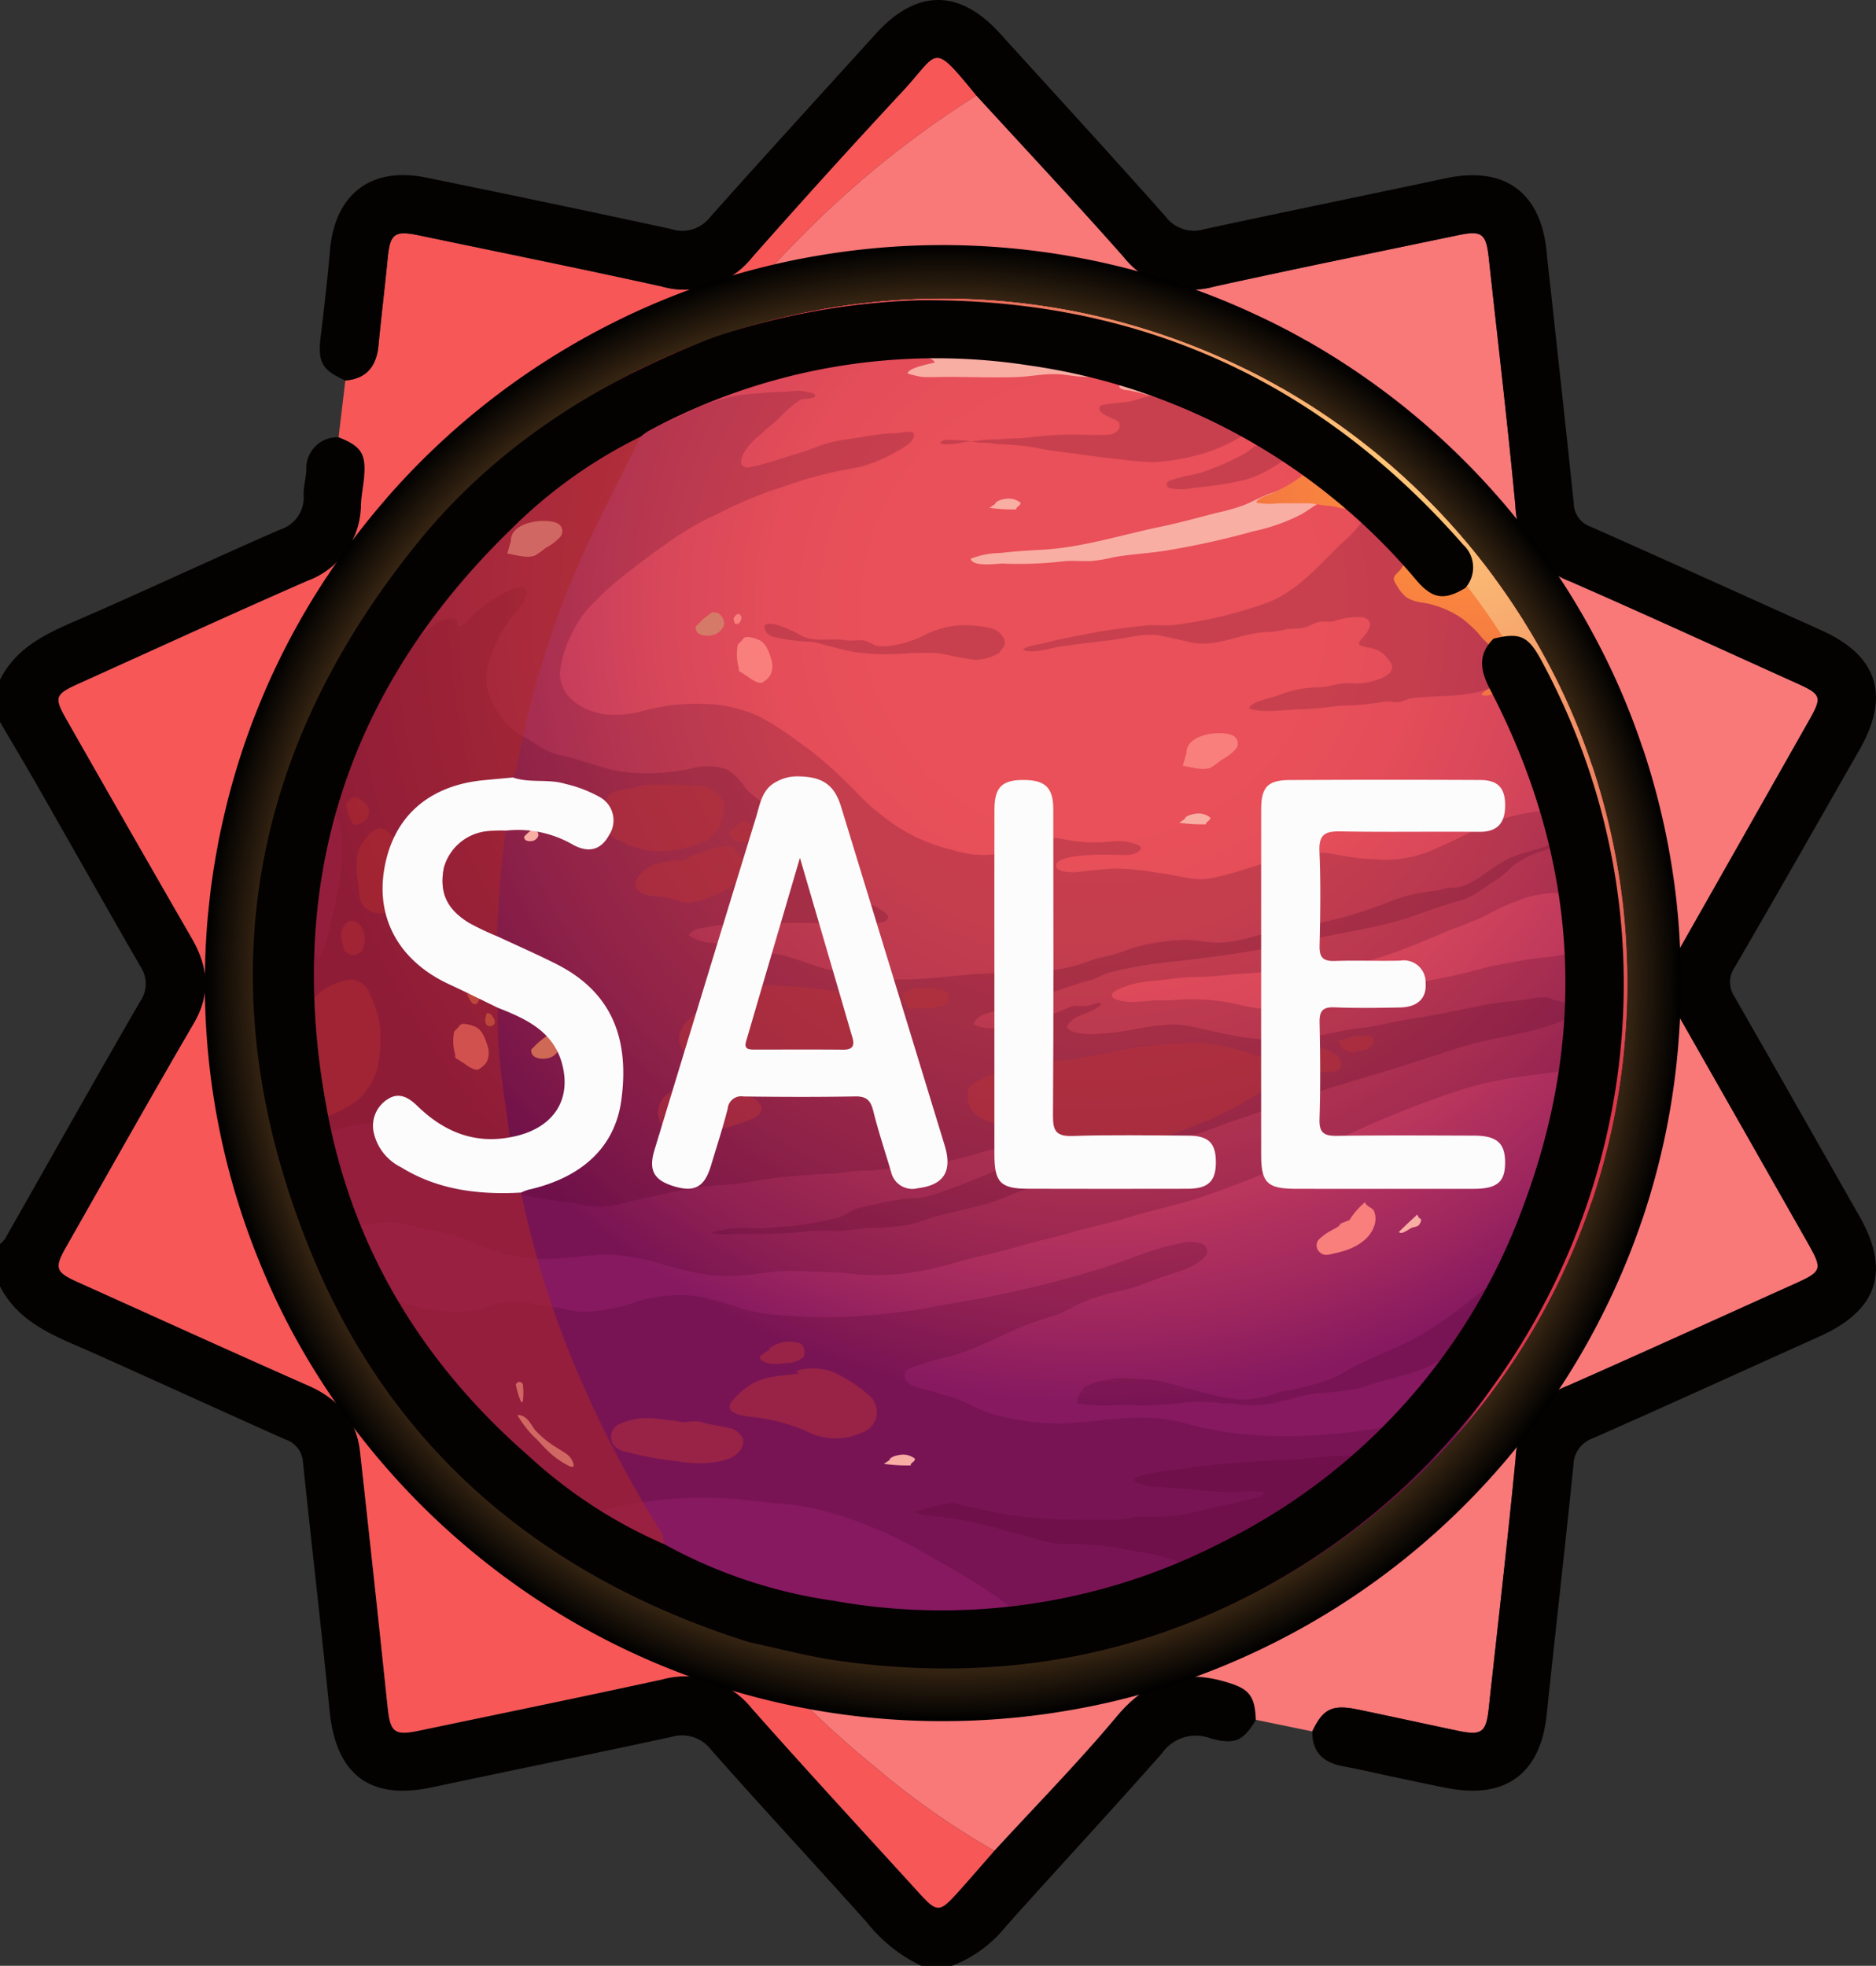 <svg xmlns="http://www.w3.org/2000/svg" xmlns:xlink="http://www.w3.org/1999/xlink" viewBox="0 0 190.794 199.934"><rect x="0" y="0" width="190.794" height="199.934" fill="#333333" stroke="none"/><defs><style>.a{isolation:isolate;}.b{fill:#040101;}.c{fill:#f97878;}.d{fill:#f85757;}.e,.h{mix-blend-mode:screen;}.e{fill:url(#a);}.f{fill:url(#b);}.g{fill:#470024;opacity:0.2;}.g,.q{mix-blend-mode:multiply;}.h{opacity:0.5;}.i{fill:#b83138;}.j,.m{fill:#f9aea4;}.j{mix-blend-mode:soft-light;}.k{fill:url(#c);}.l{fill:url(#d);}.n{fill:#f97f7c;}.o{fill:#cf6854;}.p{fill:#d57a68;}.q{fill:#ad2727;opacity:0.52;}.r{fill:#fcfcfc;}</style><radialGradient id="a" cx="95.895" cy="99.988" r="75.061" gradientUnits="userSpaceOnUse"><stop offset="0.662" stop-color="#ffac56"/><stop offset="1"/></radialGradient><radialGradient id="b" cx="111.26" cy="61.941" r="80.797" gradientUnits="userSpaceOnUse"><stop offset="0.281" stop-color="#e95059"/><stop offset="0.412" stop-color="#e44d59"/><stop offset="0.563" stop-color="#d6465a"/><stop offset="0.725" stop-color="#bf395c"/><stop offset="0.893" stop-color="#9f275e"/><stop offset="1" stop-color="#861960"/></radialGradient><radialGradient id="c" cx="148.696" cy="47.395" r="56.074" gradientUnits="userSpaceOnUse"><stop offset="0" stop-color="#ff953d"/><stop offset="0.211" stop-color="#fa873f"/><stop offset="0.609" stop-color="#eb6244"/><stop offset="1" stop-color="#db384a"/></radialGradient><radialGradient id="d" cx="145.623" cy="45.702" r="68.05" gradientUnits="userSpaceOnUse"><stop offset="0" stop-color="#ffcc7a"/><stop offset="0.144" stop-color="#fcbe75"/><stop offset="0.417" stop-color="#f39969"/><stop offset="0.787" stop-color="#e45d56"/><stop offset="1" stop-color="#db384a"/></radialGradient></defs><g class="a"><path class="b" d="M93.697,199.934a15.685,15.685,0,0,1-5.527-4.408C82.931,189.661,77.569,183.904,72.361,178.011a3.722,3.722,0,0,0-4.052-1.364c-8.113,1.758-16.251,3.402-24.369,5.133-6.302,1.344-9.761-1.264-10.415-7.756-.852-8.466-1.84-16.919-2.72-25.383a2.585,2.585,0,0,0-1.817-2.253c-6.503-2.912-12.985-5.871-19.488-8.781C5.871,135.983,2.002,134.719,0,130.825V126.53a2.903,2.903,0,0,0,.504-.522c4.577-8.054,9.109-16.134,13.747-24.152a3.13,3.13,0,0,0,.034-3.555c-3.56-6.173-7.058-12.382-10.593-18.569C2.484,77.617,1.232,75.529,0,73.429V69.134c1.801-3.575,5.22-4.908,8.611-6.385,6.65-2.897,13.217-5.984,19.866-8.884a3.411,3.411,0,0,0,2.401-3.529c-.016-.836.229-1.673.279-2.515a3.155,3.155,0,0,1,3.276-3.351c2.313.902,2.822,1.697,2.595,4.119-.085.905-.271,1.804-.315,2.71A8.307,8.307,0,0,1,31.257,59.081C23.526,62.46,15.862,65.991,8.17,69.459,5.544,70.642,5.448,70.868,6.843,73.314Q13.167,84.4,19.526,95.466c1.653,2.866,1.938,5.623.184,8.625C15.322,111.605,11.068,119.198,6.766,126.763c-1.265,2.224-1.138,2.606,1.174,3.647,7.812,3.518,15.61,7.068,23.447,10.529,2.994,1.322,4.867,3.429,5.232,6.699q1.45,12.979,2.805,25.969c.271,2.577.678,2.94,3.187,2.415,8.259-1.729,16.525-3.425,24.771-5.218a8.661,8.661,0,0,1,9.068,2.935c5.601,6.331,11.34,12.541,17.031,18.792,1.793,1.97,2.073,1.979,3.792.089,1.308-1.439,2.571-2.92,3.853-4.382,4.164-4.537,8.492-8.937,12.439-13.655,3.041-3.636,6.48-4.854,10.999-3.555,2.401.69,3.067,1.321,3.161,3.889-1.246,2.101-2.108,2.596-4.666,1.862a4.193,4.193,0,0,0-4.876,1.532c-5.227,5.928-10.614,11.714-15.877,17.61a13.002,13.002,0,0,1-5.484,4.016Z"/><path class="c" d="M127.723,174.914c-.094-2.568-.76-3.199-3.161-3.889-4.519-1.299-7.958-.081-10.999,3.555-3.947,4.719-8.275,9.118-12.439,13.655a79.63,79.63,0,0,1-11.774-8.224,107.536,107.536,0,0,1-12.758-12.23,1.584,1.584,0,0,1-.446-1.241c3.041.657,6.04,1.468,9.138,1.903,16.345,2.296,31.721-.485,45.858-9.037,30.715-18.58,43.316-58.81,25.236-92.258-1.332-2.463-2.143-2.857-4.836-2.198a4.236,4.236,0,0,0-.963-1.861c-.657-1.076-1.788-1.872-1.903-3.266a3.138,3.138,0,0,0-.226-4.405c-14.623-16.687-33.011-24.98-55.211-24.724A72.063,72.063,0,0,0,72.609,34.436a1.604,1.604,0,0,1,.43-1.054,140.125,140.125,0,0,1,9.969-10.839A99.026,99.026,0,0,1,99.301,9.713c5.004,5.467,10.078,10.872,14.984,16.425a8.775,8.775,0,0,0,9.23,3.003c8.244-1.813,16.517-3.495,24.78-5.219,2.418-.505,2.847-.175,3.117,2.299.916,8.401,1.914,16.794,2.706,25.207a8.57,8.57,0,0,0,5.571,7.707c7.731,3.382,15.399,6.906,23.091,10.376,2.465,1.112,2.554,1.383,1.212,3.753q-6.577,11.615-13.164,23.225a6.65,6.65,0,0,0,.017,7.029q6.466,11.342,12.902,22.701c1.67,2.941,1.633,3.066-1.363,4.416-7.635,3.439-15.255,6.912-22.916,10.292a8.349,8.349,0,0,0-5.331,7.459c-.821,8.476-1.805,16.935-2.73,25.401-.265,2.428-.72,2.751-3.166,2.237-3.368-.707-6.729-1.446-10.099-2.147-2.653-.552-3.582-.096-4.678,2.217Q130.593,175.504,127.723,174.914Z"/><path class="d" d="M76.145,166.541a1.586,1.586,0,0,0,.446,1.241,107.536,107.536,0,0,0,12.758,12.23,79.63,79.63,0,0,0,11.774,8.224c-1.283,1.462-2.545,2.943-3.854,4.382-1.719,1.89-1.998,1.881-3.792-.089-5.691-6.251-11.43-12.461-17.031-18.792a8.661,8.661,0,0,0-9.068-2.935c-8.245,1.794-16.512,3.489-24.771,5.218-2.509.525-2.916.162-3.187-2.415Q38.058,160.618,36.618,147.637c-.365-3.27-2.238-5.377-5.232-6.699-7.837-3.461-15.635-7.011-23.447-10.529-2.312-1.041-2.439-1.423-1.174-3.647,4.302-7.565,8.556-15.158,12.945-22.672,1.754-3.003,1.469-5.759-.184-8.625Q13.149,84.41,6.843,73.314C5.448,70.868,5.544,70.642,8.17,69.459,15.862,65.991,23.526,62.46,31.257,59.081a8.307,8.307,0,0,0,5.457-7.783c.044-.906.23-1.805.315-2.71.227-2.422-.282-3.216-2.595-4.119q.344-2.884.687-5.768c2.19-.182,3.17-1.477,3.372-3.568.287-2.971.649-5.934.94-8.905.238-2.433.689-2.807,3.101-2.304,8.249,1.719,16.508,3.393,24.736,5.206a8.729,8.729,0,0,0,9.222-2.956q7.521-8.561,15.303-16.89c3.743-4.029,2.924-5.167,7.506.431A99.026,99.026,0,0,0,83.009,22.544a140.125,140.125,0,0,0-9.969,10.839,1.603,1.603,0,0,0-.43,1.054C60.868,38.904,50.511,45.475,42.566,55.298,24.791,77.276,21.222,101.699,32.041,127.633,40.313,147.462,55.69,160.092,76.145,166.541Z"/><path class="b" d="M99.301,9.713c-4.582-5.597-3.763-4.46-7.506-.431q-7.756,8.349-15.303,16.89a8.729,8.729,0,0,1-9.222,2.956c-8.228-1.813-16.487-3.487-24.736-5.206-2.412-.503-2.863-.129-3.101,2.304-.29,2.97-.652,5.934-.94,8.905-.202,2.091-1.182,3.386-3.372,3.568-2.428-1.093-2.823-1.872-2.497-4.555.353-2.903.685-5.811.941-8.724.497-5.662,4.157-8.501,9.739-7.366q12.497,2.542,24.962,5.241a3.582,3.582,0,0,0,3.93-1.182c5.576-6.268,11.245-12.454,16.874-18.675,4.13-4.564,8.505-4.585,12.608-.061,5.636,6.216,11.318,12.391,16.885,18.668a3.59,3.59,0,0,0,3.905,1.268c8.183-1.765,16.385-3.443,24.574-5.182,6.009-1.276,9.708,1.442,10.265,7.586.112,1.23.264,2.456.398,3.683.793,7.301,1.605,14.601,2.361,21.906a2.539,2.539,0,0,0,1.751,2.28c7.82,3.473,15.613,7.006,23.415,10.518q8.594,3.868,3.899,12.122c-4.218,7.38-8.416,14.771-12.688,22.12a2.653,2.653,0,0,0-.044,3.017c4.261,7.428,8.467,14.888,12.707,22.328,3.179,5.577,1.865,9.566-4.036,12.221-7.685,3.457-15.349,6.96-23.058,10.363a2.941,2.941,0,0,0-1.988,2.741c-.863,8.47-1.837,16.929-2.726,25.396-.624,5.941-4.129,8.583-10.036,7.456-1.849-.353-3.688-.757-5.529-1.144-1.715-.361-3.421-.767-5.143-1.087-1.992-.371-3.156-1.415-3.127-3.543,1.096-2.314,2.025-2.77,4.678-2.218,3.369.701,6.731,1.44,10.099,2.147,2.446.513,2.901.191,3.166-2.237.925-8.465,1.909-16.925,2.73-25.401a8.349,8.349,0,0,1,5.331-7.459c7.661-3.381,15.281-6.853,22.916-10.292,2.996-1.35,3.034-1.475,1.363-4.416q-6.446-11.353-12.902-22.701a6.65,6.65,0,0,1-.017-7.029q6.591-11.607,13.164-23.225c1.342-2.37,1.253-2.641-1.212-3.753-7.692-3.47-15.361-6.994-23.091-10.376a8.57,8.57,0,0,1-5.571-7.707c-.792-8.413-1.79-16.806-2.706-25.207-.27-2.474-.699-2.804-3.117-2.299-8.263,1.724-16.536,3.406-24.78,5.219a8.775,8.775,0,0,1-9.23-3.003C109.378,20.585,104.305,15.18,99.301,9.713Z"/><path class="e" d="M170.956,99.98c0,1.749-.064,3.498-.191,5.214a74.552,74.552,0,0,1-3.641,18.537v.016a1.097,1.097,0,0,1-.079.207,75.247,75.247,0,0,1-17.09,28.107,75.155,75.155,0,0,1-23.576,16.534,73.53,73.53,0,0,1-17.122,5.262,75.631,75.631,0,0,1-13.37,1.192A74.747,74.747,0,0,1,51.405,160.439a75.556,75.556,0,0,1-22.304-26.152q-1.431-2.79-2.623-5.723a74.635,74.635,0,0,1-5.644-28.584c0-.668.016-1.319.032-1.987,0-.524.032-1.065.048-1.59.016-.27.032-.556.048-.827.064-1.161.159-2.305.286-3.45.064-.652.143-1.319.223-1.971.096-.62.175-1.256.27-1.86.111-.636.207-1.272.334-1.908.175-1.049.398-2.067.636-3.1.143-.652.302-1.288.461-1.939.572-2.226,1.24-4.42,2.003-6.566.111-.318.223-.62.334-.922.143-.397.302-.795.461-1.192.223-.588.461-1.161.699-1.733s.477-1.129.731-1.685A74.703,74.703,0,0,1,32.646,59.568c.222-.35.445-.7.684-1.033.302-.461.604-.922.922-1.367A72.883,72.883,0,0,1,39.275,50.729c0-.016.016-.016.016-.032A75.235,75.235,0,0,1,61.723,33.146a73.844,73.844,0,0,1,21.144-7.09,75.311,75.311,0,0,1,45.563,6.28c1.478.699,2.925,1.447,4.34,2.257.143.079.302.159.445.238.048.032.111.064.159.095A75.268,75.268,0,0,1,156.473,55.673a74.258,74.258,0,0,1,5.262,8.267,72.588,72.588,0,0,1,5.135,11.574c.079.238.159.477.254.715.08.238.159.493.239.731a75.484,75.484,0,0,1,3.132,14.626c.143,1.367.27,2.75.334,4.149C170.908,97.134,170.956,98.549,170.956,99.98Z"/><path class="f" d="M165.499,99.981c0,1.622-.059,3.243-.177,4.835a69.143,69.143,0,0,1-3.376,17.189v.015a1.015,1.015,0,0,1-.074.192,69.778,69.778,0,0,1-15.848,26.064,69.694,69.694,0,0,1-21.862,15.332,68.183,68.183,0,0,1-15.877,4.879,70.12,70.12,0,0,1-12.398,1.106,69.312,69.312,0,0,1-41.248-13.548,70.062,70.062,0,0,1-20.683-24.251q-1.327-2.587-2.432-5.307a69.209,69.209,0,0,1-5.233-26.506c0-.619.015-1.223.029-1.843,0-.486.029-.988.044-1.474.015-.251.029-.516.044-.767.059-1.076.147-2.138.265-3.199.059-.605.133-1.224.206-1.828.089-.575.162-1.165.251-1.725.103-.59.192-1.179.31-1.769.162-.973.369-1.916.59-2.875.133-.604.28-1.194.427-1.798.531-2.064,1.15-4.098,1.858-6.088.103-.295.206-.575.31-.855.133-.369.28-.737.427-1.106.206-.545.427-1.076.649-1.607.221-.531.442-1.047.678-1.563a69.279,69.279,0,0,1,4.865-8.978c.206-.324.413-.649.634-.958.28-.428.56-.855.855-1.268A67.528,67.528,0,0,1,43.392,54.31c0-.015.015-.015.015-.03a69.767,69.767,0,0,1,20.801-16.275,68.479,68.479,0,0,1,19.607-6.575,69.837,69.837,0,0,1,42.25,5.823c1.371.649,2.712,1.342,4.025,2.093.133.074.28.147.413.221.044.03.103.059.147.089a69.799,69.799,0,0,1,21.42,19.238,68.855,68.855,0,0,1,4.88,7.666,67.304,67.304,0,0,1,4.762,10.732c.074.221.147.442.236.663.074.221.147.457.221.678a69.996,69.996,0,0,1,2.904,13.563c.133,1.268.251,2.55.31,3.848C165.455,97.342,165.499,98.654,165.499,99.981Z"/><path class="g" d="M165.499,99.981c0,1.622-.059,3.243-.177,4.835a4.551,4.551,0,0,1-1.12,2.079,7.425,7.425,0,0,1-3.582,1.695c-1.917.427-3.907.619-5.853.899a36.52,36.52,0,0,0-6.973,1.607,103.573,103.573,0,0,0-12.575,5.204,102.103,102.103,0,0,1-13.253,5.514c-2.433.796-4.953,1.297-7.401,2.064-1.15.354-2.314.619-3.479.899-1.607.383-3.155.899-4.747,1.268-2.064.472-4.054,1.165-6.118,1.592-2.329.486-4.614,1.342-6.958,1.695a25.433,25.433,0,0,1-5.602.31c-.811-.059-1.622-.177-2.432-.221-1.091-.074-2.197-.059-3.287-.133a22.972,22.972,0,0,0-4.718.236,20.212,20.212,0,0,1-5.337.118,33.844,33.844,0,0,1-5.101-1.238,20.563,20.563,0,0,0-5.425-.811c-.707,0-1.415.133-2.108.192-.737.074-1.474.103-2.211.177a17.807,17.807,0,0,1-3.317.015,16.408,16.408,0,0,1-4.983-1.386,26.119,26.119,0,0,0-5.454-1.636c-1.681-.265-3.332-.885-5.057-.516a7.739,7.739,0,0,1-.84.074c-.369.044-.722.192-1.091.236a3.157,3.157,0,0,0-1.283.31,5.418,5.418,0,0,0-.56.457,4.2,4.2,0,0,1-.56.457,7.673,7.673,0,0,1-.973.354,2.852,2.852,0,0,1-1.401.162,69.209,69.209,0,0,1-5.233-26.506c0-.619.015-1.223.029-1.843,0-.486.029-.988.044-1.474.015-.251.029-.516.044-.767.059-1.076.147-2.138.265-3.199.059-.605.133-1.224.206-1.828.089-.575.162-1.165.251-1.725.103-.59.192-1.179.31-1.769.162-.973.369-1.916.59-2.875.133-.604.28-1.194.427-1.798.531-2.064,1.15-4.098,1.858-6.088.103-.295.206-.575.31-.855.133-.369.28-.737.427-1.106.206-.545.427-1.076.649-1.607.221-.531.442-1.047.678-1.563a69.279,69.279,0,0,1,4.865-8.978c.206-.324.413-.649.634-.958.28-.428.56-.855.855-1.268A67.528,67.528,0,0,1,43.392,54.31c-.604,1.401-1.356,2.904-1.002,4.452a5.796,5.796,0,0,0,.413,1.268.898.898,0,0,1,.074.177c.575-.855,1.135-1.725,1.754-2.565.781-1.076,1.518-2.226,2.359-3.258.693-.884,1.533-1.681,2.285-2.506.265-.28.929-1.15,1.371-1.106.147.472-.295,1.12-.486,1.518-.28.604-.737,1.12-.973,1.754-.074.221-.192.634.133.619a2.841,2.841,0,0,0,.383-.251c.383-.265.722-.575,1.091-.855.531-.413,1.12-.752,1.666-1.165.722-.56,1.474-1.091,2.211-1.636,2.02-1.445,4.069-2.948,6.206-4.216a73.826,73.826,0,0,1,6.943-3.612c1.253-.575,2.477-1.194,3.759-1.725a20.418,20.418,0,0,1,2.978-.899,18.893,18.893,0,0,1,2.595-.295,21.386,21.386,0,0,1,2.167-.147c.634.015,1.253-.118,1.887-.118a4.552,4.552,0,0,1,1.091.177c.103.015.486.059.56.177.339.531-1.18.427-1.401.531a11.809,11.809,0,0,0-2.3,1.99c-.649.575-1.327,1.076-1.946,1.695a6.366,6.366,0,0,0-1.666,1.946c-.103.295-.28.722-.103,1.017.221.354.663.265.988.206a27.81,27.81,0,0,0,2.83-.781c1.179-.369,2.373-.708,3.538-1.15a13.731,13.731,0,0,1,3.096-.84c1.061-.133,2.123-.354,3.184-.486a13.384,13.384,0,0,1,1.872-.162c.531,0,1.017-.162,1.548-.147.958.015.251,1.047-.221,1.327a16.197,16.197,0,0,1-4.88,2.27,46.341,46.341,0,0,0-5.985,1.386c-1.371.487-2.786.899-4.142,1.43-.737.295-1.46.604-2.182.914-1.032.442-2.005,1.003-3.037,1.46a29.056,29.056,0,0,0-4.467,2.742c-1.356.914-2.624,1.931-3.921,2.919a27.113,27.113,0,0,0-3.228,2.875,10.683,10.683,0,0,0-2.27,3.17,11.723,11.723,0,0,0-1.224,4.054,3.68,3.68,0,0,0,1.46,2.904,6.64,6.64,0,0,0,3.523,1.327,14.354,14.354,0,0,0,2.639-.177,29.628,29.628,0,0,1,3.774-.811,26.45,26.45,0,0,1,4.187-.074A14.806,14.806,0,0,1,77.136,72.826a30.549,30.549,0,0,1,4.025,2.58,37.041,37.041,0,0,1,5.056,4.29c.885.84,1.666,1.769,2.609,2.536A28.338,28.338,0,0,0,91.111,83.971a18.427,18.427,0,0,0,5.912,2.521,10.175,10.175,0,0,0,5.189.221c1.238-.354,2.359-1.002,3.597-1.327a5.113,5.113,0,0,1,2.314-.044,16.003,16.003,0,0,0,3.568.339c.604-.015,1.194-.089,1.813-.133a5.432,5.432,0,0,1,1.813.236c.428.103,1.047.354.501.811-.605.501-1.843.339-2.58.339a24.881,24.881,0,0,0-3.921.162c-.457.074-1.813.265-1.902.885-.103.796,1.843.767,2.226.708,1.194-.162,2.388-.265,3.582-.354a25.766,25.766,0,0,1,4.393.413c1.46.147,2.875.59,4.349.678a6.636,6.636,0,0,0,1.857-.251c1.017-.221,1.961-.501,2.949-.811,1.622-.501,3.199-1.091,4.865-1.445a10.617,10.617,0,0,1,4.364.015c.708.133,1.445.236,2.167.339.708.103,1.445.074,2.152.162a12.541,12.541,0,0,0,5.985-1.253c2.196-.929,4.26-2.196,6.545-2.904a20.654,20.654,0,0,1,4.437-.825,3.051,3.051,0,0,1,1.091-.103c.192.044.339.177.516.221.472.147.56-.177.722-.545a6.442,6.442,0,0,0,.516-1.002c.103-.354.192-.722.31-1.076.133-.427.118-.84.265-1.253.103-.221.737-1.371,1.002-1.401h.044c.162.059.177.413.192.663,0,.074.015.133.015.177a1.069,1.069,0,0,0,.206.501,69.996,69.996,0,0,1,2.904,13.563c-.531-.177-1.061-.354-1.592-.486-.781-.206-1.592-.295-2.388-.442-.737-.133-1.46-.324-2.197-.413a10.014,10.014,0,0,0-4.6.781,15.612,15.612,0,0,0-2.108.899c-.649.339-1.283.678-1.946.973-.693.295-1.386.575-2.108.826-1.091.369-2.093.929-3.184,1.312a53.259,53.259,0,0,1-5.042,1.872,25.617,25.617,0,0,1-4.821.855c-1.415.089-2.845-.295-4.275-.103-.56.074-1.091.265-1.651.369a11.503,11.503,0,0,1-1.415.31c-.766.044-1.504.074-2.27.147-1.253.133-2.491.251-3.744.265a22.434,22.434,0,0,0-2.816.221c-.87.118-1.74.162-2.609.295a8.738,8.738,0,0,0-2.491.708c-.221.103-.781.354-.737.663.029.236.339.354.516.427a4.927,4.927,0,0,0,1.916.206,15.005,15.005,0,0,0,1.622-.118c.752-.074,1.504.03,2.241-.059a21.472,21.472,0,0,1,7.12.59,12.308,12.308,0,0,0,4.408.206c2.034-.295,3.98-.929,6-1.253,3.553-.575,7.091-1.238,10.599-1.946,1.695-.324,3.317-.899,5.012-1.194.752-.147,1.504-.28,2.27-.427,1.032-.206,2.093-.251,3.14-.398,1.563-.221,3.052-.767,4.614-.958.958-.118,1.902-.236,2.845-.28C165.455,97.342,165.499,98.654,165.499,99.981Z"/><path class="g" d="M151.406,141.98a69.506,69.506,0,0,1-43.12,26.506.389.389,0,0,0-.074-.088c-.943-.988-1.975-1.858-2.993-2.786a39.449,39.449,0,0,0-3.509-2.978,70.966,70.966,0,0,0-6.944-4.231,42.96,42.96,0,0,0-7.784-3.744,40.301,40.301,0,0,0-4.555-1.327c-1.902-.369-3.877-.457-5.808-.678a40.725,40.725,0,0,0-18.192,1.813,27.387,27.387,0,0,0-3.538,1.445c-.088.044-.162.088-.251.133a70.062,70.062,0,0,1-20.683-24.251,6.582,6.582,0,0,1,1.902-.457c.516,0,1.032-.03,1.548,0a9.534,9.534,0,0,1,2.654.752,15.921,15.921,0,0,0,7.209,1.268,12.856,12.856,0,0,0,1.858-.324c.575-.147,1.106-.442,1.695-.545a13.998,13.998,0,0,1,2.491-.044,12.723,12.723,0,0,1,1.961.354c.604.103,1.209.147,1.813.265a11.992,11.992,0,0,0,1.902.354,16.897,16.897,0,0,0,2.108-.147,19.02,19.02,0,0,0,4.01-1.002,13.2,13.2,0,0,1,3.052-.501c2.683-.295,5.204.649,7.725,1.445a19.108,19.108,0,0,0,4.378.604c1.518.118,3.022.177,4.555.147a69.367,69.367,0,0,0,6.988-.56c.929-.103,1.857-.236,2.771-.427,1.71-.339,3.45-.59,5.16-.914a115.29,115.29,0,0,0,12.531-3.14c1.799-.575,3.553-1.297,5.366-1.872a20.631,20.631,0,0,1,2.285-.56,3.669,3.669,0,0,1,2.285,0,.802.802,0,0,1,.486,1.12c-.236.486-1.002.884-1.43,1.15a9.403,9.403,0,0,1-2.064.767c-1.312.442-2.609.973-3.921,1.415-.796.266-1.622.398-2.432.59a22.475,22.475,0,0,0-2.757.929c-.796.31-1.474.811-2.3,1.12-1.091.413-2.241.722-3.347,1.15-2.83,1.106-5.484,2.742-8.491,3.376a25.271,25.271,0,0,0-2.86.84c-.428.133-1.106.383-1.106.973,0,.899,1.297,1.194,1.931,1.342.988.236,1.931.604,2.919.84a8.042,8.042,0,0,1,1.872.796,12.488,12.488,0,0,0,2.786,1.061,25.128,25.128,0,0,0,6.619.811c3.081-.118,6.133-.737,9.228-.56a19.313,19.313,0,0,1,3.892.737c1.253.324,2.491.531,3.774.737a44.682,44.682,0,0,0,10.024.192,54.115,54.115,0,0,0,7.032-.973,22.698,22.698,0,0,0,4.776-1.091c.708-.295,1.445-.442,2.152-.781.427-.206.811-.383,1.253-.56A11.112,11.112,0,0,1,151.406,141.98Z"/><path class="g" d="M161.946,122.02a70.868,70.868,0,0,1-2.948,7.356c-.059.029-.103.059-.162.088a9.568,9.568,0,0,0-2.27,1.636,7.764,7.764,0,0,1-1.784,1.209c-.427.206-.811.486-1.238.693-.472.221-.914.516-1.356.767a14.868,14.868,0,0,0-2.02,1.578c-.236.206-.427.442-.678.649-.192.147-.398.28-.575.442-.369.339-.722.693-1.12,1.002a14.594,14.594,0,0,1-2.683,1.621,12.878,12.878,0,0,1-1.916.678c-.722.221-1.43.413-2.152.59-.722.192-1.415.427-2.123.649a14.159,14.159,0,0,1-2.373.501c-1.253.177-2.506.133-3.759.413-.649.133-1.283.339-1.946.486-.634.133-1.253.354-1.902.442a11.482,11.482,0,0,1-3.332-.029,10,10,0,0,0-1.15-.059c-.251-.015-.501-.074-.752-.074a4.313,4.313,0,0,1-.442-.015,13.418,13.418,0,0,0-3.169.059c-1.062.103-2.138.162-3.199.221a7.884,7.884,0,0,1-1.563-.044,10.835,10.835,0,0,0-1.828.044,20.012,20.012,0,0,1-3.98-.192,2.031,2.031,0,0,1,.545-1.327c.103-.162.118-.28.295-.383a3.534,3.534,0,0,1,.649-.265,2.646,2.646,0,0,1,.472-.192,9.978,9.978,0,0,1,1.12-.206,11.13,11.13,0,0,1,1.224-.206c.472-.029.958.044,1.43.059.398.015.811.044,1.209.074a11.888,11.888,0,0,1,2.285.354c.722.206,1.445.442,2.197.619,2.3.545,4.614,1.43,7.002.914.295-.059.575-.088.855-.162.531-.118,1.002-.354,1.533-.472a38.279,38.279,0,0,0,4.039-.958,15.5,15.5,0,0,0,1.784-.708c.545-.28,1.032-.649,1.592-.899.56-.251,1.091-.545,1.666-.796.531-.236,1.076-.472,1.622-.708a37.496,37.496,0,0,0,3.774-1.887,35.141,35.141,0,0,0,3.302-2.241c1.268-.929,2.447-1.99,3.745-2.875a31.83,31.83,0,0,1,2.904-1.71,6.102,6.102,0,0,0,1.828-1.12,19.656,19.656,0,0,0,1.327-2.123,6.636,6.636,0,0,1,1.784-1.843c.339-.251.708-.457,1.047-.722C161.135,122.639,161.548,122.329,161.946,122.02Z"/><path class="g" d="M139.302,43.445c.03.103.059.221.089.339C139.258,43.858,139.214,43.799,139.302,43.445Z"/><path class="g" d="M156.949,66.561a16.354,16.354,0,0,1-5.057,3.332c-2.609,1.076-5.484.796-8.211,1.106-.516.059-.914.324-1.4.398-.487.074-1.002-.088-1.489-.03a28.147,28.147,0,0,1-3.553.383c-1.666,0-3.155.383-4.821.383-1.533,0-3.936.442-5.381-.074.147-.722,2.285-1.061,2.934-1.327a11.243,11.243,0,0,1,4.216-.826c.855-.03,1.577-.324,2.418-.398.752-.074,1.474.088,2.226-.059.796-.162,2.978-.604,2.742-1.799a4.952,4.952,0,0,0-.87-1.135,3.289,3.289,0,0,0-1.401-.634c-.929-.206-1.548-.133-.649-1.106.575-.634,1.238-1.695-.089-1.99a7.311,7.311,0,0,0-2.992.428c-.501.088-.973-.074-1.489.059-.487.118-.988.457-1.474.575-.634.162-1.253.015-1.887.177a8.376,8.376,0,0,1-1.946.265c-2.506.074-5.116,1.636-7.636,1.047-1.032-.236-2.02-.457-3.052-.678-1.518-.324-3.287.206-4.762.398-1.902.251-3.789.442-5.705.737-1.091.177-2.491.722-3.582.295.427-.442,1.489-.501,2.078-.663,1.592-.413,3.258-.722,4.865-1.032,1.725-.339,3.538-.545,5.278-.752,1.15-.147,2.329.074,3.45-.118a43.349,43.349,0,0,0,9.376-2.3c2.86-1.179,5.042-3.671,7.238-5.853a13.475,13.475,0,0,0,3.14-3.759,23.299,23.299,0,0,0,.87-2.595,5.273,5.273,0,0,0-.177-2.757A69.565,69.565,0,0,1,156.949,66.561Z"/><path class="g" d="M35.02,71.29c.707-1.495,1.281-3.489,2.325-4.804a7.506,7.506,0,0,1,.953-.769c.486-.433,1.151-1.678,1.913-1.693.976-.02-.237,1.496.949,1.419,1.261-.082,2.194-1.399,3.146-2.002a3.246,3.246,0,0,1,1.77-.553c.525.136.347.312.438.833a1.727,1.727,0,0,0,1.112-.629,11.383,11.383,0,0,1,2.554-2.156c.509-.273,2.568-1.66,3.24-1.055.678.611-1.253,2.785-1.5,3.086A12.734,12.734,0,0,0,49.587,67.954c-.628,2.701,1.48,5.881,3.792,7.03a18.618,18.618,0,0,1,1.662,1.054,7.605,7.605,0,0,0,2.529.901c2.025.478,3.979,1.366,6.065,1.6a21.532,21.532,0,0,0,6.52-.342,6.319,6.319,0,0,1,3.807.064,6.177,6.177,0,0,1,1.899,1.974,10.303,10.303,0,0,0,2.452,1.812c1.047.706,2.243,1.19,3.351,1.814.708.398,1.314.933,2.017,1.334a8.341,8.341,0,0,1,1.901,1.167,4.185,4.185,0,0,1,1.679,3.103c-.036.787-.636.852-1.029,1.447.937.723,2.16.82,3.099,1.467.283.195,1.097.545.974.984-.2.712-2.258.564-2.62.562-4.037-.023-8.093-.124-12.128-.023a23.548,23.548,0,0,0-4.217.503,1.798,1.798,0,0,0-1.309.697,4.412,4.412,0,0,0,2.432.8c2.063.257,4.098.78,6.162,1.075,1.988.284,3.708,1.164,5.636,1.623.778.186,1.529.459,2.308.632a23.571,23.571,0,0,0,3.07.299c4.194.381,8.419-.604,12.639-.587a38.489,38.489,0,0,0,4.701-.246,18.163,18.163,0,0,0,4.059-1.046c.808-.281,1.636-.402,2.454-.648.828-.25,1.62-.603,2.465-.798a20.079,20.079,0,0,1,4.532-.612c1.35,0,2.642.366,3.988.259,2.141-.171,4.035-1.031,6.131-1.316a46.665,46.665,0,0,0,11.141-3.005,18.073,18.073,0,0,1,4.38-.958c.414-.052.778-.251,1.188-.303a9.276,9.276,0,0,0,1.089-.041,7.58,7.58,0,0,0,2.154-1.052,24.848,24.848,0,0,1,2.958-1.91c1.111-.472,2.346-.725,3.49-1.104.449-.149.892-.358,1.337-.499.309-.097.768-.063,1.008-.291a9.019,9.019,0,0,1-2.833,1.263,11.265,11.265,0,0,0-2.737,1.489,9.867,9.867,0,0,1-1.511,1.307c-1.331.78-2.326,1.769-3.866,2.184-2.328.627-4.546,1.616-6.894,2.229-2.377.621-4.795.987-7.163,1.5A133.043,133.043,0,0,1,119.067,97.827a42.186,42.186,0,0,0-6.09,1.04c-.782.195-1.394.662-2.187.853-.98.236-1.898.578-2.855.9-1.946.654-3.884,1.213-5.799,1.961-.998.39-2.746.394-3.123,1.598a4.091,4.091,0,0,0,2.472.35,10.133,10.133,0,0,0,1.935-.014,13.192,13.192,0,0,0,2.276-.816c.705-.309,1.366-.576,2.092-.837.777-.28,1.026-.583,1.807-.57a4.65,4.65,0,0,0,1.339-.06c.386-.11.609-.348,1.095-.169-.189.401-1.051.733-1.441.938-.559.294-1.056.284-1.546.753-.511.489-.766.753-.011,1.138a6.886,6.886,0,0,0,3.056.21c3.019-.087,5.91-1.342,8.956-.725,1.72.349,3.365.781,5.108,1.067a23.62,23.62,0,0,0,6.284.162c2.074-.246,4.08-.881,6.178-1.076,1.119-.104,2.283-.419,3.39-.628,1.445-.273,2.902-.501,4.353-.768,1.806-.333,3.633-.769,5.436-1.062,1.393-.227,2.811-.312,4.203-.551a5.501,5.501,0,0,1,1.32-.069c.499.035.33.139.669.224a8.602,8.602,0,0,1,1.33.409c.43.177,1.282.11,1.374.7-3.101,2.175-7.455,2.408-10.997,3.407-2.398.676-4.748,1.5-7.123,2.249-2.812.887-5.655,1.676-8.464,2.576-2.651.85-5.257,1.865-7.904,2.738-2.176.718-4.272,1.592-6.475,2.22-1.122.32-2.141.859-3.247,1.206-1.099.345-2.169.642-3.256,1.044a27.905,27.905,0,0,1-2.778.824c-1.232.315-2.326.834-3.521,1.24-1.217.414-2.485.578-3.684,1.063a24.319,24.319,0,0,1-2.876,1.076c-1.579.419-3.153.797-4.745,1.167-1.125.261-2.197.774-3.329.984a25.626,25.626,0,0,1-3.856.336c-1.224.045-2.382.289-3.631.286a21.91,21.91,0,0,0-3.13.062,35.873,35.873,0,0,1-5.108.217q-.974,0-1.947,0a6.839,6.839,0,0,1-2.17-.062c.097-.237,1.232-.358,1.618-.434a11.676,11.676,0,0,1,2.235-.062,16.392,16.392,0,0,0,2.358-.062c.891-.13,1.833-.101,2.718-.273a38.605,38.605,0,0,0,3.861-.753c.749-.228,1.309-.695,2.026-.962a15.748,15.748,0,0,1,1.837-.392c.987-.241,1.94-.415,2.953-.562.558-.081,1.132-.045,1.689-.117a13.167,13.167,0,0,0,2.581-.791c1.494-.511,2.861-1.056,4.302-1.688a4.595,4.595,0,0,0,2.01-1.381c1.012-1.422-1.389-1.146-2.137-.957a37.31,37.31,0,0,1-6.252,1.507c-.942.069-1.836.217-2.787.272-1.186.069-2.285.304-3.492.291-1.124-.012-2.174.244-3.282.29-1.559.066-3.119.194-4.677.333-1.745.157-3.465.514-5.202.721-1.3.155-2.59.185-3.893.369-1.913.269-3.746.776-5.64,1.152-1.049.208-2.098.516-3.141.713a9.461,9.461,0,0,1-3.37-.189c-1.891-.323-3.778-.456-5.653-.928a16.532,16.532,0,0,1-6.941-3.855,12.773,12.773,0,0,0-6.676-3.295,12.262,12.262,0,0,0-5.858.72,12.087,12.087,0,0,1-4.484.626c-1.82-.1-.856-1.651-.825-2.864.08-3.15.03-6.287.328-9.426.1-1.057,1.096-10.536,2.683-9.76a18.556,18.556,0,0,1,.32,2.288c.063.637.576.978.635,1.571.46-.034.896-1.87.993-2.276.351-1.461.744-2.916,1.039-4.4a19.588,19.588,0,0,0,.398-5.651,4.307,4.307,0,0,0-.527-2.05c-.344-.476-.57-.382-1.126-.392-.971-.017-1.392-1.082-1.402-1.948a10.782,10.782,0,0,1,.905-4.202c.512-1.266,1.169-2.472,1.582-3.781C34.292,72.367,34.789,71.082,35.02,71.29Z"/><path class="g" d="M146.025,148.275a69.694,69.694,0,0,1-21.862,15.332,20.127,20.127,0,0,0-3.951-.988c-.811-.029-2.462-.059-3.096-.752-.634-.678,1.076-.826,1.622-.929.619-.103,1.843,0,2.049-.811.472-1.769-5.676-2.344-6.708-2.609a26.245,26.245,0,0,0-5.587-.457,12.304,12.304,0,0,1-3.287-.575c-1.032-.339-2.049-.531-3.081-.84a35.851,35.851,0,0,0-6.236-1.342c-.339-.03-2.683-.192-2.757-.545a22.048,22.048,0,0,1,3.494-.885c.472-.074.649.103,1.017.192.487.118.973.133,1.474.265,4.865,1.268,9.862,1.297,14.86,1.209.663-.015,1.224-.266,1.872-.295.516-.044,1.047,0,1.563,0a17.661,17.661,0,0,0,4.894-.663c1.415-.383,2.948-.59,4.334-1.002.428-.133,1.872-.28,1.931-.796a8.375,8.375,0,0,0-2.506-.044,26.3,26.3,0,0,1-3.73-.147c-1.46-.192-2.919-.162-4.378-.354a5.229,5.229,0,0,1-2.712-.678c.413-.56,1.577-.663,2.196-.782,1.327-.236,2.683-.369,4.01-.56,3.361-.457,6.722-.634,10.098-.796,1.828-.088,3.671-.413,5.499-.339,1.415.059,2.786.324,4.201.31,1.076-.015,2.167-.059,3.243-.015A8.827,8.827,0,0,0,146.025,148.275Z"/><g class="h"><path class="i" d="M61.834,80.927c-.204,1.096-.734,2.43-.149,3.504a2.522,2.522,0,0,0,1.329,1.046,8.323,8.323,0,0,0,4.927,1.077,12.534,12.534,0,0,0,3.969-1.082,3.83,3.83,0,0,0,1.554-2.455,2.042,2.042,0,0,0-.703-2.478,5.816,5.816,0,0,0-.716-.427,6.393,6.393,0,0,0-1.259-.201,21.039,21.039,0,0,0-2.81-.102c-.644,0-1.293-.025-1.936-.005a7.838,7.838,0,0,0-1.695.322C63.428,80.362,62.355,80.314,61.834,80.927Z"/><path class="i" d="M74.125,84.698a7.739,7.739,0,0,1,1.48-1.204c.328.256.852.306,1.022.729a.834.834,0,0,1-.121,1.033,1.179,1.179,0,0,1-1.12.388c-.433-.099-1.048-.293-1.121-.806Z"/><path class="i" d="M69.516,87.491a10.176,10.176,0,0,1,2.038-.875c.358-.094.664-.297,1.026-.371a4.889,4.889,0,0,1,1.068-.15c.472.005.697-.076,1.039.276a6.076,6.076,0,0,1,.664.846A1.244,1.244,0,0,1,75.632,88.295a3.215,3.215,0,0,1-.831,1.43,6.123,6.123,0,0,1-2.235,1.365,7.069,7.069,0,0,1-2.903.724A13.832,13.832,0,0,1,68.262,91.4c-.717-.183-1.456-.182-2.182-.309-.758-.133-1.721-.572-1.427-1.502a3.628,3.628,0,0,1,2.593-1.853c.424-.087.84-.135,1.264-.214A5.68,5.68,0,0,1,69.516,87.491Z"/><path class="i" d="M77.895,85.955a3.307,3.307,0,0,0-.767,1.602c.18-.027.272.086.447.087a1.083,1.083,0,0,0,.355-.116c.324-.114.561-.159.653-.525a.95.95,0,0,0-.065-.689,1.85,1.85,0,0,0-.763-.36Z"/><path class="i" d="M85.577,100.898a65.862,65.862,0,0,0-7.224-.712,12.145,12.145,0,0,0-7.459,2.776c-.861.733-1.834,1.456-1.821,2.691a2.484,2.484,0,0,0,1.225,1.989,11.061,11.061,0,0,0,3.751,1.529,23.156,23.156,0,0,0,3.923.811,15.84,15.84,0,0,0,3.696.042,23.323,23.323,0,0,0,3.761-.949,4.692,4.692,0,0,0,2.652-1.582,3.487,3.487,0,0,0,.577-1.85c.022-1.354.112-2.653-.903-3.691A2.81,2.81,0,0,0,85.577,100.898Z"/><path class="i" d="M91.722,101.038a5.214,5.214,0,0,0,.87,1.651c.304-.286,1.083-.119,1.477-.115a5.771,5.771,0,0,0,1.043-.143c.582-.094,1.354-.163,1.361-.904.009-.918-1.032-1.054-1.747-1.049-.973.007-1.999-.199-2.725.56Z"/><path class="i" d="M70.493,110.814c.932.132,1.842.231,2.77.307a14.394,14.394,0,0,1,2.737.389c.57.159.966.247,1.275.771.164.277.277.454.134.764a1.952,1.952,0,0,1-1.193.841,14.28,14.28,0,0,1-2.151.769,19.373,19.373,0,0,1-4.695.78,2.562,2.562,0,0,1-2.095-1.089,2.275,2.275,0,0,1-.142-2.144,2.361,2.361,0,0,1,2.173-1.392,2.967,2.967,0,0,1,.984.142C70.507,111.026,70.902,111.05,70.493,110.814Z"/><path class="i" d="M31.109,107.602a26.766,26.766,0,0,0-.289,4.187,1.793,1.793,0,0,0,.72,1.482,3.208,3.208,0,0,0,2.141.11,11.22,11.22,0,0,0,2.438-1.31,5.198,5.198,0,0,0,1.268-1.343,6.313,6.313,0,0,0,1.141-2.852,13.19,13.19,0,0,0,.105-3.531,10.647,10.647,0,0,0-1.014-3.222,2.065,2.065,0,0,0-2.251-1.477,7.448,7.448,0,0,0-2.463,1.004,3.47,3.47,0,0,0-1.209,1.324,7.005,7.005,0,0,0-.555,1.581,11.881,11.881,0,0,0-.279,1.393A4.561,4.561,0,0,0,31.109,107.602Z"/><path class="i" d="M35.02,96.709c-.138-.646-.526-1.576-.231-2.186.055-.114.164-.274.232-.39a.891.891,0,0,1,.586-.476c.671-.107,1.269.582,1.387,1.147a2.566,2.566,0,0,1-.151,1.844c-.223.334-1.085.729-1.403.339Z"/><path class="i" d="M36.556,91.122c-.138-1.806-.789-3.975.413-5.582.404-.54,1.063-1.387,1.85-1.284.469.062.931.603,1.234.937a5.019,5.019,0,0,1,.979,1.845,5.911,5.911,0,0,1,.429,1.78,6.264,6.264,0,0,1-.366,2.087,3.241,3.241,0,0,1-1.92,1.93,2.118,2.118,0,0,1-1.788-.348A1.853,1.853,0,0,1,36.556,91.122Z"/><path class="i" d="M35.299,82.324a4.387,4.387,0,0,0,.73,1.651c.176-.148.426-.13.635-.213a1.432,1.432,0,0,0,.653-.531,1.311,1.311,0,0,0,.188-1.049c-.111-.34-.676-.737-.957-.946-.596-.443-.951.087-1.389.53Z"/><path class="i" d="M99.403,109.976a12.745,12.745,0,0,1,2.349-1.046c.492-.116.965-.32,1.45-.462a18.679,18.679,0,0,1,3.712-.555c.693-.057,1.361-.045,2.05-.164.507-.088.996-.18,1.505-.248,1.51-.202,2.98-.642,4.491-.848.717-.098,1.468-.264,2.189-.311.463-.03.913-.139,1.377-.136.867.005,1.734-.137,2.604-.146,3.317-.034,6.289,1.235,9.413,2.136.711.205,1.433.369,2.16.503a7.684,7.684,0,0,0,3.041.276c1.033-.262.693-1.295.015-1.776a4.591,4.591,0,0,0-2.683-.713,9.954,9.954,0,0,0-1.627.012c-.804.142-2.125.419-2.3,1.395a4.398,4.398,0,0,0,.052,1.016,3.251,3.251,0,0,1-.016.671,3.441,3.441,0,0,1-1.601,1.907c-.352.216-.707.334-1.047.582a9.25,9.25,0,0,1-1.264.705c-.663.344-1.342.626-1.999.981a12.968,12.968,0,0,1-1.379.545,31.644,31.644,0,0,1-3.894,1.438c-1.055.274-2.058.729-3.123.975a16.444,16.444,0,0,0-1.777.67,6.053,6.053,0,0,1-.86.245c-.479.094-.878.306-1.347.419-1.695.407-3.292,1.144-5.039,1.148-.742.002-1.183-.025-1.594-.691a11.379,11.379,0,0,1-.982-1.997,3.404,3.404,0,0,0-1.386-1.916c-.816-.453-1.714-.559-2.493-1.091a2.362,2.362,0,0,1-.974-2.098,1.349,1.349,0,0,1,.171-.873A2.244,2.244,0,0,1,99.403,109.976Z"/><path class="i" d="M135.715,105.926a8.253,8.253,0,0,0,1.727-.47q.138-.049.274-.104a5.092,5.092,0,0,1,.764.015c.293-.001.809-.086,1.056.135.426.379.055.798-.323,1.091a2.301,2.301,0,0,1-.775.299c-.118.024-.234-.015-.349.004-.15.025-.266.155-.416.162a3.167,3.167,0,0,1-.527-.155,1.674,1.674,0,0,1-.53-.167c-.296-.206-.241-.628-.482-.81Z"/><path class="i" d="M81.257,139.697c-1.863.269-3.631.213-5.177,1.306a8.214,8.214,0,0,0-1.614,1.492c-1.061,1.335,1.364,1.525,2.263,1.639a18.869,18.869,0,0,1,5.258,1.407,6.44,6.44,0,0,0,4.668.528c1.046-.351,1.917-.57,2.373-1.656a2.268,2.268,0,0,0-.848-2.659,14.46,14.46,0,0,0-3.262-2.121,5.667,5.667,0,0,0-3.927-.201Z"/><path class="i" d="M78.338,137.221a4.987,4.987,0,0,0-1.016.733.275.275,0,0,0,.085.373,2.656,2.656,0,0,0,1.505.394c.352.018.679-.075,1.027-.087a3.121,3.121,0,0,0,.613-.062,2.741,2.741,0,0,0,1.048-.466c.244-.173.219-.497.192-.774a.846.846,0,0,0-.529-.755,3.544,3.544,0,0,0-3.013.556Z"/><path class="i" d="M69.583,144.65a7.054,7.054,0,0,1,1.503-.077c.261.052.519.15.781.209.74.166,1.492.271,2.232.443a1.751,1.751,0,0,1,1.17.666c.226.281.379.438.318.826-.24,1.518-1.989,1.89-3.263,2.042a11.823,11.823,0,0,1-3.022-.082c-1.091-.151-2.204-.259-3.283-.488-.78-.166-1.56-.321-2.329-.533a1.969,1.969,0,0,1-1.307-.73,1.439,1.439,0,0,1,.61-2.093,7.142,7.142,0,0,1,3.943-.52c.483.04.948.141,1.433.155C68.776,144.48,69.175,144.679,69.583,144.65Z"/></g><path class="g" d="M101.638,66.402a5.115,5.115,0,0,1-2.362.709c-.434-.043-.864-.101-1.294-.182-.653-.122-1.312-.249-1.961-.39a9.57,9.57,0,0,0-2.049-.14c-1.23-.006-2.446.141-3.679.142a21.556,21.556,0,0,1-3.232-.208c-.993-.147-1.939-.44-2.913-.665-.393-.09-.769-.243-1.165-.321-.48-.094-.969-.061-1.453-.133a17.569,17.569,0,0,1-2.794-.431,1.488,1.488,0,0,1-.821-.507c-.076-.118-.229-.502-.14-.638.205-.317.987-.175,1.243-.089A12.082,12.082,0,0,1,81.39,64.59c1.335.793,3.095.279,4.574.524.624.103,1.266-.055,1.888.024a5.77,5.77,0,0,1,1.141.501,3.709,3.709,0,0,0,1.458.054,11.232,11.232,0,0,0,3.307-.962,9.758,9.758,0,0,1,3.78-1.129,10.95,10.95,0,0,1,3.268.314,1.823,1.823,0,0,1,1.361,1.232C102.331,65.735,101.852,65.941,101.638,66.402Z"/><path class="g" d="M97.273,44.757a8.175,8.175,0,0,1,1.474.133,11.099,11.099,0,0,0-1.194.177,3.703,3.703,0,0,1-.811.103c-.236,0-1.445.118-.988-.28C96.064,44.639,96.92,44.757,97.273,44.757Z"/><path class="g" d="M130.693,39.583c-.015.029-.029.044-.044.074a17.483,17.483,0,0,1-2.226,3.037,10.68,10.68,0,0,1-2.757,2.034,17.009,17.009,0,0,1-3.951,1.577,22.102,22.102,0,0,1-4.275.693,26.475,26.475,0,0,1-3.229-.251c-1.341-.133-2.698-.295-4.025-.486-1.047-.147-2.093-.28-3.14-.413-1.032-.147-2.064-.428-3.11-.516-.752-.074-1.518-.133-2.27-.147-.457-.015-.87-.147-1.327-.147-.31-.015-.605.015-.914-.03-.221-.044-.442-.074-.678-.118.31-.029.619-.059.929-.103.84-.118,1.695-.059,2.536-.147.811-.074,1.607-.044,2.418-.147a35.818,35.818,0,0,1,4.172-.295c1.282,0,2.594.088,3.877,0a1.349,1.349,0,0,0,1.032-.427c.192-.339.28-.693-.059-.944-.383-.28-2.079-.722-1.828-1.43.074-.206.516-.236.737-.28.781-.118,1.592-.162,2.388-.295.487-.088.914-.28,1.401-.398.398-.118.811-.162,1.209-.28a9.177,9.177,0,0,1,1.784-.28c1.297-.074,2.712.472,3.98.015a2.95,2.95,0,0,0,1.489-1.091c.177-.221.398-.398.575-.619a10.505,10.505,0,0,1,.678-.914c1.371.649,2.712,1.342,4.025,2.093-.162.074-.251.206.413.221A.774.774,0,0,0,130.693,39.583Z"/><path class="g" d="M129.989,43.219a20.336,20.336,0,0,1-3.164,2.762,21.844,21.844,0,0,1-3.376,1.609,11.885,11.885,0,0,1-2.684.797,8.131,8.131,0,0,0-1.322.353,2.056,2.056,0,0,0-.649.237c-.29.284-.109.571.189.67a5.721,5.721,0,0,0,2.461-.038,37.143,37.143,0,0,0,4.844-.729,9.867,9.867,0,0,0,2.89-1.184c1.061-.671,2.405-1.413,2.971-2.597.37-.774.578-1.565-.205-2.127a1.769,1.769,0,0,0-1.113-.456C130.595,42.511,129.641,42.542,129.989,43.219Z"/><path class="j" d="M152.069,58.895a17.069,17.069,0,0,1-4.364-1.179c-.398-.177-2.536-1.518-.988-1.563-.029-.354-.87-1.076-1.091-1.356a13.194,13.194,0,0,0-1.002-1.209,3.596,3.596,0,0,0-1.504-.781c-.737-.324-1.342-.914-2.093-1.238-1.666-.722-3.155-1.548-5.027-1.209-1.268.236-2.536,1.297-3.641,1.946a19.243,19.243,0,0,1-4.88,1.725,83.145,83.145,0,0,1-8.934,1.975c-1.769.28-3.567.354-5.337.678a13.93,13.93,0,0,1-2.196.369c-1.032.059-2.049-.088-3.066.059a38.644,38.644,0,0,1-5.985.206c-.56,0-3.037.383-3.243-.487a8.575,8.575,0,0,1,3.052-.59c1.46-.177,2.889-.251,4.364-.339,4.025-.236,8.02-1.533,11.971-2.344,1.887-.398,3.759-.914,5.631-1.4a21.555,21.555,0,0,0,2.698-.752c.929-.369,1.784-.87,2.727-1.209a10.093,10.093,0,0,0,3.509-1.946c.324-.265.649-.427.825-.84.516-1.165-1.224-1.798-2.034-2.241a17.744,17.744,0,0,0-2.285-1.194c-1.238-.413-2.491-.737-3.715-1.238a40.595,40.595,0,0,0-4.57-1.342c-1.165-.354-2.314-.722-3.479-1.061-.826-.221-1.681-.442-2.521-.619-.354-.059-1.017-.029-1.076-.486.265-.103.516-.015.796-.118-.133-.545-3.391-.796-3.951-.781-1.194.029-2.329-.295-3.523-.28-1.253,0-2.447.251-3.685.295-2.314.088-4.644-.015-6.958-.015-.914,0-1.857.059-2.771,0a12.33,12.33,0,0,1-1.415-.339c.059-.59,2.226-.973,2.757-1.12-.354-.87-3.361-.781-4.083-.781a40.373,40.373,0,0,0-4.216.221c-1.327.147-2.668,0-3.995.088a10.087,10.087,0,0,1-3.037.206c-.103-.029-1.062-.221-1.106-.265-.383-.472.59-1.179.811-1.386,1.238-1.165,3.273-1.622,4.747-2.211a6.178,6.178,0,0,1-.369-1.312,69.837,69.837,0,0,1,42.25,5.823c1.371.649,2.712,1.342,4.025,2.093.133.074.28.147.413.221.044.03.103.059.147.089a69.799,69.799,0,0,1,21.42,19.238Z"/><path class="k" d="M165.499,99.981c0,1.622-.059,3.243-.177,4.835a69.143,69.143,0,0,1-3.376,17.189v.015a1.015,1.015,0,0,1-.074.192,10.356,10.356,0,0,0,.221-2.034,6.578,6.578,0,0,1,.309-1.12,8.134,8.134,0,0,0-.015-1.342v-5.926c0-1.165.295-2.241.28-3.376,0-.604-.015-1.194,0-1.798a17.442,17.442,0,0,1,.295-1.754c.177-1.725-.501-3.376-.575-5.071-.044-.796.029-1.592,0-2.388a3.118,3.118,0,0,0-.221-.973,6.616,6.616,0,0,1-.044-1.327,9.13,9.13,0,0,0-.31-1.253,8.101,8.101,0,0,1,.015-1.194,7.597,7.597,0,0,0-.221-2.093c-.088-.369-.029-.737-.118-1.12-.074-.31-.251-.649-.354-.973-.221-.722-.545-1.371-.767-2.093a13.978,13.978,0,0,1-1.047-4.187,13.863,13.863,0,0,0-1.047-4.187,14.93,14.93,0,0,0-2.241-3.7c-.472-.708-.177-1.268-.369-2.005a2.715,2.715,0,0,0-.87-1.209,4.78,4.78,0,0,0-2.049-.649c-.737-.074-1.297.487-2.064.236.103-.428,1.342-.944,1.798-1.032.59-.118,1.622.029,1.769-.855.089-.619-.634-1.091-1.002-1.474a9.474,9.474,0,0,1-.56-.781c-.265-.339-.619-.339-.929-.604-.324-.28-.487-.575-.826-.84a9.407,9.407,0,0,1-.619-.722,13.675,13.675,0,0,0-1.607-1.459,9.811,9.811,0,0,0-3.936-1.607,4.088,4.088,0,0,1-1.725-.545,4.177,4.177,0,0,1-.973-1.194c-.442-.693-.442-.826.147-1.401a1.68,1.68,0,0,0,.545-1.666,6.856,6.856,0,0,0-1.666-3.287,6.7,6.7,0,0,0-3.066-1.401c-.56-.133-1.135,0-1.695-.133a5.654,5.654,0,0,0-1.106-.221c-.855-.029-1.533-.28-2.388-.265h-2.801a7.807,7.807,0,0,1-2.27-.059c.118-.501,1.224-.781,1.666-.988a14.552,14.552,0,0,0,2.521-1.415,6.863,6.863,0,0,0,1.592-1.474,8.351,8.351,0,0,1,1.076-1.091,11.227,11.227,0,0,0-2.683-1.754c-1.076-.516-2.241-.914-3.361-1.327a31.17,31.17,0,0,0-3.125-.767,6.795,6.795,0,0,1-3.287-2.02,8.597,8.597,0,0,0-2.668-1.931,11.269,11.269,0,0,0-2.845-.649,8.914,8.914,0,0,0-1.401-.221,13.595,13.595,0,0,1-1.548.015,11.438,11.438,0,0,0-1.887-.295,6.394,6.394,0,0,1-1.681-.059c-.545-.133-1.106-.147-1.666-.28-1.607-.383-2.477-1.975-3.553-3.081a3.212,3.212,0,0,0-2.02-.826,15.056,15.056,0,0,0-3.361-.501c-1.297.015-2.609,0-3.907,0a9.572,9.572,0,0,0-2.167.221c-.663.133-1.297-.03-1.946.044-1.165.133-2.256.531-3.435.575a6.221,6.221,0,0,1-1.401-.295c-.383-.059-1.061.192-1.415.029-.737-.324.855-1.636-.87-1.43-1.902.236-3.7.811-5.602,1.209a45.735,45.735,0,0,0-5.72,1.592,28.69,28.69,0,0,0-3.42,1.401,37.634,37.634,0,0,1-5.454,2.196,68.479,68.479,0,0,1,19.607-6.575,69.837,69.837,0,0,1,42.25,5.823c1.371.649,2.712,1.342,4.025,2.093.133.074.28.147.413.221.044.03.103.059.147.089a69.799,69.799,0,0,1,21.42,19.238,68.855,68.855,0,0,1,4.88,7.666,67.304,67.304,0,0,1,4.762,10.732c.074.221.147.442.236.663.074.221.147.457.221.678a69.996,69.996,0,0,1,2.904,13.563c.133,1.268.251,2.55.31,3.848C165.455,97.342,165.499,98.654,165.499,99.981Z"/><path class="l" d="M165.381,96.045c-.059-1.297-.177-2.58-.31-3.848a69.996,69.996,0,0,0-2.904-13.563c-.074-.221-.147-.457-.221-.678-.088-.221-.162-.442-.236-.663a67.304,67.304,0,0,0-4.762-10.732,68.855,68.855,0,0,0-4.88-7.666,69.799,69.799,0,0,0-21.42-19.238c-.044-.029-.103-.059-.147-.089-.133-.074-.28-.147-.413-.221-1.312-.752-2.654-1.445-4.025-2.093a69.563,69.563,0,0,0-82.658,17.027c0,.015-.015.015-.015.03-.453.517-.875,1.057-1.311,1.586A69.738,69.738,0,0,1,62.409,40.138,68.479,68.479,0,0,1,82.016,33.563a69.836,69.836,0,0,1,42.25,5.823c1.371.649,2.712,1.342,4.025,2.093.133.074.28.147.413.221.044.029.103.059.147.088a69.798,69.798,0,0,1,21.42,19.238,68.855,68.855,0,0,1,4.88,7.666,67.316,67.316,0,0,1,4.762,10.732c.074.221.147.442.236.663.074.221.147.457.221.678a69.983,69.983,0,0,1,2.904,13.563c.133,1.268.251,2.55.31,3.848.074,1.297.118,2.609.118,3.936,0,1.622-.059,3.243-.177,4.835a69.138,69.138,0,0,1-3.376,17.189v.015a1.027,1.027,0,0,1-.074.192A69.968,69.968,0,0,1,149.608,144.113c-.489.65-1.014,1.268-1.526,1.898,1.152-1.304,2.273-2.636,3.323-4.03a69.952,69.952,0,0,0,10.467-19.769,1.015,1.015,0,0,0,.074-.192V122.005a69.143,69.143,0,0,0,3.376-17.189c.118-1.592.177-3.214.177-4.835C165.499,98.654,165.455,97.342,165.381,96.045Z"/><path class="m" d="M119.933,83.674a16.651,16.651,0,0,0,2.733.162c-.063-.304.451-.324.419-.685a1.933,1.933,0,0,0-1.289-.413c-.335.021-1.228.178-1.303.563Z"/><path class="m" d="M100.634,51.647a16.659,16.659,0,0,0,2.733.162c-.063-.305.452-.324.419-.685a1.933,1.933,0,0,0-1.289-.413c-.335.021-1.228.178-1.303.563Z"/><path class="m" d="M89.893,148.879a16.65,16.65,0,0,0,2.733.162c-.063-.304.451-.324.419-.684a1.933,1.933,0,0,0-1.289-.413c-.335.021-1.228.178-1.303.563Z"/><path class="m" d="M42.002,96.117a16.667,16.667,0,0,0,2.733.162c-.063-.304.451-.324.419-.684a1.933,1.933,0,0,0-1.289-.413c-.335.021-1.228.178-1.303.563Z"/><path class="n" d="M137.251,124.082a7.281,7.281,0,0,1,1.583-1.81c.125.446.663.505.893.865a2.149,2.149,0,0,1,0,1.644c-.611,1.598-2.401,2.361-3.944,2.675-.522.106-1.061.351-1.514-.06a.922.922,0,0,1-.196-1.27,5.18,5.18,0,0,1,1.321-.977c.269-.156.868-.409.927-.694Z"/><path class="m" d="M144.141,123.524c-.634.587-1.254,1.155-1.867,1.756.226.391,1.033-.303,1.304-.411.238-.095.513-.07.711-.265.163-.161.42-.685.038-.707Z"/><path class="m" d="M132.191,99.051c-.634.587-1.254,1.155-1.867,1.756.226.391,1.032-.303,1.304-.411.238-.095.512-.07.711-.265.163-.161.42-.685.038-.707Z"/><path class="m" d="M74.943,36.317c-.634.587-1.254,1.155-1.867,1.756.226.391,1.033-.303,1.304-.411.238-.095.512-.07.711-.265.163-.161.42-.685.038-.707Z"/><path class="n" d="M46.192,104.902a5.024,5.024,0,0,0,.111,2.4q-.063.394.267.422c.191.181.555.365.791.544.275.209.891.598,1.257.521a2.235,2.235,0,0,0,.894-.809,2.182,2.182,0,0,0,.134-1.401c-.223-.753-.538-1.827-1.312-2.148a3.929,3.929,0,0,0-.93-.279c-.483-.062-.563.016-.838.379Z"/><path class="n" d="M74.965,62.464a1.095,1.095,0,0,0-.335.402q-.068.054-.019.107c.004.057.036.14.047.204.013.074.055.227.126.269a.487.487,0,0,0,.263.001.475.475,0,0,0,.228-.206c.075-.154.182-.373.105-.539a.86.86,0,0,0-.109-.182c-.068-.081-.093-.08-.191-.062Z"/><path class="n" d="M75.039,65.558a5.026,5.026,0,0,0,.111,2.4q-.062.394.267.422c.191.181.555.365.791.544.275.209.891.598,1.257.521a2.234,2.234,0,0,0,.894-.81,2.181,2.181,0,0,0,.134-1.401c-.223-.753-.538-1.827-1.312-2.148a3.928,3.928,0,0,0-.93-.279c-.483-.062-.562.016-.838.379Z"/><path class="m" d="M51.593,56.3c.812.116,2.015.532,2.835.19a8.728,8.728,0,0,0,1.079-.773A5.293,5.293,0,0,0,56.958,54.625a.895.895,0,0,0-.371-1.443c-1.256-.515-4.659-.091-4.622,1.815Z"/><path class="n" d="M120.294,77.885c.812.116,2.015.532,2.835.19a8.72,8.72,0,0,0,1.079-.773A5.294,5.294,0,0,0,125.659,76.21a.895.895,0,0,0-.371-1.443c-1.256-.515-4.66-.091-4.622,1.815Z"/><path class="o" d="M47.449,100.968c.095.198.578,1.597,1.103,1.042a1.273,1.273,0,0,0,.073-1.378c-.127-.202-.458-.678-.757-.56-.156.061-.174.197-.211.332a.989.989,0,0,0,.071.774Z"/><path class="o" d="M49.335,103.831a1.834,1.834,0,0,1,.215-.825c.091.083.224.05.328.118a1.168,1.168,0,0,1,.227.29.774.774,0,0,1,.205.663.538.538,0,0,1-.415.281c-.169.034-.493-.097-.49-.317Z"/><path class="m" d="M52.617,143.914a11.164,11.164,0,0,0,1.657,2.179c.489.422.868.937,1.342,1.372a8.484,8.484,0,0,0,2.314,1.657c.45.187.483-.032.315-.452-.296-.737-.888-.933-1.522-1.376a10.033,10.033,0,0,1-2.297-1.843C53.982,144.877,53.599,143.896,52.617,143.914Z"/><path class="m" d="M53.036,142.657a7.748,7.748,0,0,1-.576-1.85.674.674,0,0,1,.185-.216.377.377,0,0,1,.538.244,7.079,7.079,0,0,1-.007,1.683Z"/><path class="m" d="M140.597,120.086a3.675,3.675,0,0,1,.74-.6c.068.067.155.021.238.052a.648.648,0,0,1,.283.339c.123.28-.061.517-.287.684-.293.216-1.198.229-1.113-.335Z"/><path class="m" d="M53.455,84.94a3.673,3.673,0,0,1,.74-.6c.069.067.155.021.238.052a.647.647,0,0,1,.283.339c.123.28-.061.517-.287.684-.293.216-1.198.229-1.113-.335Z"/><path class="o" d="M54.322,106.453A7.349,7.349,0,0,1,55.803,105.252c.137.133.311.042.475.105a1.294,1.294,0,0,1,.566.677c.245.56-.122,1.034-.574,1.368-.586.432-2.395.458-2.227-.67Z"/><path class="p" d="M71.046,63.43a7.352,7.352,0,0,1,1.48-1.201c.137.133.311.042.475.105a1.294,1.294,0,0,1,.566.677c.245.56-.122,1.035-.574,1.368-.586.432-2.396.458-2.227-.67Z"/><path class="m" d="M125.24,158.858a13.694,13.694,0,0,1,1.486-1.526,9.644,9.644,0,0,1,1.023-.555.951.951,0,0,1,.816-.126c.428.216.373.806.173,1.159a3.587,3.587,0,0,1-1.678,1.292c-.272.109-1.433.344-1.401-.244Z"/><path class="b" d="M149.02,59.806c-2.123,1.282-3.318,1.126-4.936-.755a63.006,63.006,0,0,0-39.504-21.896,61.543,61.543,0,0,0-38.651,6.693,6.485,6.485,0,0,0-.782.57,49.653,49.653,0,0,0-13.284,9.528c-17.057,16.627-23.084,36.776-18.4,59.992,2.743,13.594,9.764,24.919,20.207,34.05a49.273,49.273,0,0,0,13.838,9.04,50.465,50.465,0,0,0,17.334,5.79,62.199,62.199,0,0,0,39.559-6.016,61.675,61.675,0,0,0,30.433-33.902c6.822-18.009,5.612-35.699-3.3-52.802-.976-1.873-1.283-3.534.365-5.142,2.706-.662,3.521-.267,4.859,2.208,18.162,33.6,5.503,74.013-25.351,92.678-14.202,8.591-29.648,11.384-46.067,9.078-3.112-.437-6.125-1.251-9.18-1.912-20.548-6.479-35.995-19.166-44.305-39.086-10.868-26.052-7.283-50.585,10.573-72.664,7.98-9.867,18.385-16.469,30.18-20.957a72.391,72.391,0,0,1,20.723-3.757c22.301-.257,40.772,8.074,55.462,24.837A3.153,3.153,0,0,1,149.02,59.806Z"/><path class="q" d="M67.508,157.028a49.273,49.273,0,0,1-13.838-9.04c-10.443-9.132-17.464-20.456-20.207-34.05-4.684-23.216,1.343-43.365,18.4-59.992a49.653,49.653,0,0,1,13.284-9.528c-1.584,3.19-3.203,6.363-4.746,9.572a93.796,93.796,0,0,0-7.829,23.991,6.387,6.387,0,0,1-.408,1.091q-1.456.134-2.911.269c-5.673.53-9.28,3.741-10.174,9.055-.86,5.111,1.596,9.414,6.671,11.744,1.648.756,3.268,1.573,4.9,2.362-.207,4.445.651,8.793,1.205,13.168-3.725.684-6.775-.631-9.402-3.185-.852-.828-1.825-1.438-2.961-.73a3.188,3.188,0,0,0-1.496,3.359,5.173,5.173,0,0,0,2.773,3.59c3.764,2.329,7.918,2.823,12.226,2.587A97.516,97.516,0,0,0,59.642,141.634a112.886,112.886,0,0,0,7.443,13.937A2.24,2.24,0,0,1,67.508,157.028Z"/><path class="r" d="M81.163,78.962c2.553.029,3.708.899,4.388,3.121q5.263,17.205,10.524,34.411c.802,2.624-.071,4.029-2.728,4.352a2.21,2.21,0,0,1-2.717-1.642c-.605-2.065-1.295-4.107-1.811-6.193-.263-1.061-.663-1.519-1.827-1.498-3.787.07-7.576.054-11.364.006a1.374,1.374,0,0,0-1.615,1.224c-.494,1.958-1.128,3.88-1.708,5.816-.632,2.108-1.613,2.695-3.577,2.146-2.18-.61-2.813-1.609-2.169-3.731q5.139-16.936,10.332-33.857c.416-1.363.604-2.863,2.069-3.607A4.272,4.272,0,0,1,81.163,78.962Zm.193,8.285c-1.937,6.599-3.716,12.64-5.481,18.686-.24.821.357.816.899.816,3.0.001,6.001-.018,9.001.01.926.009,1.157-.411.925-1.209C84.98,99.64,83.252,93.734,81.357,87.247Z"/><path class="r" d="M128.261,100.154q0-8.915.004-17.83c.004-2.253.66-2.978,2.875-2.989q9.697-.051,19.395-.005c1.833.006,2.569.835,2.54,2.671-.028,1.741-.819,2.62-2.653,2.602-4.701-.045-9.405.043-14.105-.046-1.563-.03-2.199.325-2.126,2.034.137,3.194.089,6.4.014,9.598-.028,1.216.377,1.589,1.567,1.547,2.217-.08,4.441.026,6.66-.036a2.213,2.213,0,0,1,2.552,2.305c.124,1.529-.827,2.427-2.597,2.46-2.22.042-4.443.078-6.66-.014-1.245-.052-1.548.403-1.522,1.576.07,3.264.096,6.533-.008,9.795-.047,1.451.518,1.716,1.812,1.698,4.636-.065,9.273-.035,13.909-.021,2.315.007,3.161.764,3.155,2.748-.006,1.975-.816,2.66-3.206,2.663q-9.012.01-18.024-.002c-2.984-.006-3.579-.601-3.58-3.51Q128.257,108.775,128.261,100.154Z"/><path class="r" d="M52.994,121.292c-4.308.236-8.463-.258-12.226-2.587a5.173,5.173,0,0,1-2.773-3.59,3.188,3.188,0,0,1,1.496-3.359c1.136-.707,2.11-.098,2.961.73,2.627,2.554,5.677,3.869,9.402,3.185,4.204-.733,6.31-3.585,5.333-7.393-.862-3.358-3.652-4.646-6.537-5.774-1.633-.789-3.253-1.606-4.9-2.362-5.076-2.33-7.531-6.633-6.671-11.744.894-5.315,4.501-8.525,10.174-9.055q1.456-.136,2.911-.269c1.73.6,3.584.111,5.343.655a13.186,13.186,0,0,1,3.434,1.307,2.705,2.705,0,0,1,1.015,3.877c-.838,1.548-2.061,1.839-3.6,1.048a11.136,11.136,0,0,0-6.913-1.481,14.442,14.442,0,0,0-1.759.048A5.105,5.105,0,0,0,45.142,88.263c-.478,2.493.275,4.205,2.588,5.609a29.543,29.543,0,0,0,2.821,1.344c2.004.937,4.032,1.826,6.008,2.82,5.39,2.712,7.537,7.25,6.628,13.883-.643,4.693-3.923,7.838-9.467,9.089A5.023,5.023,0,0,0,52.994,121.292Z"/><path class="r" d="M101.133,99.961c0-5.876-.009-11.752.004-17.628.005-2.292.785-3.036,3.057-3.006,2.132.029,2.927.812,2.929,2.981.009,10.381.038,20.762-.032,31.142-.011,1.581.322,2.141,2.01,2.084,3.912-.132,7.832-.055,11.749-.036,2.044.01,2.79.738,2.808,2.64.02,1.989-.761,2.761-2.881,2.766q-8.127.019-16.255-.002c-2.784-.01-3.387-.656-3.389-3.51Q101.128,108.677,101.133,99.961Z"/><path class="q" d="M50.551,95.216a29.543,29.543,0,0,1-2.821-1.344c-2.313-1.404-3.066-3.116-2.588-5.609A5.105,5.105,0,0,1,49.683,84.525a14.442,14.442,0,0,1,1.759-.048A105.933,105.933,0,0,0,50.551,95.216Z"/></g></svg>